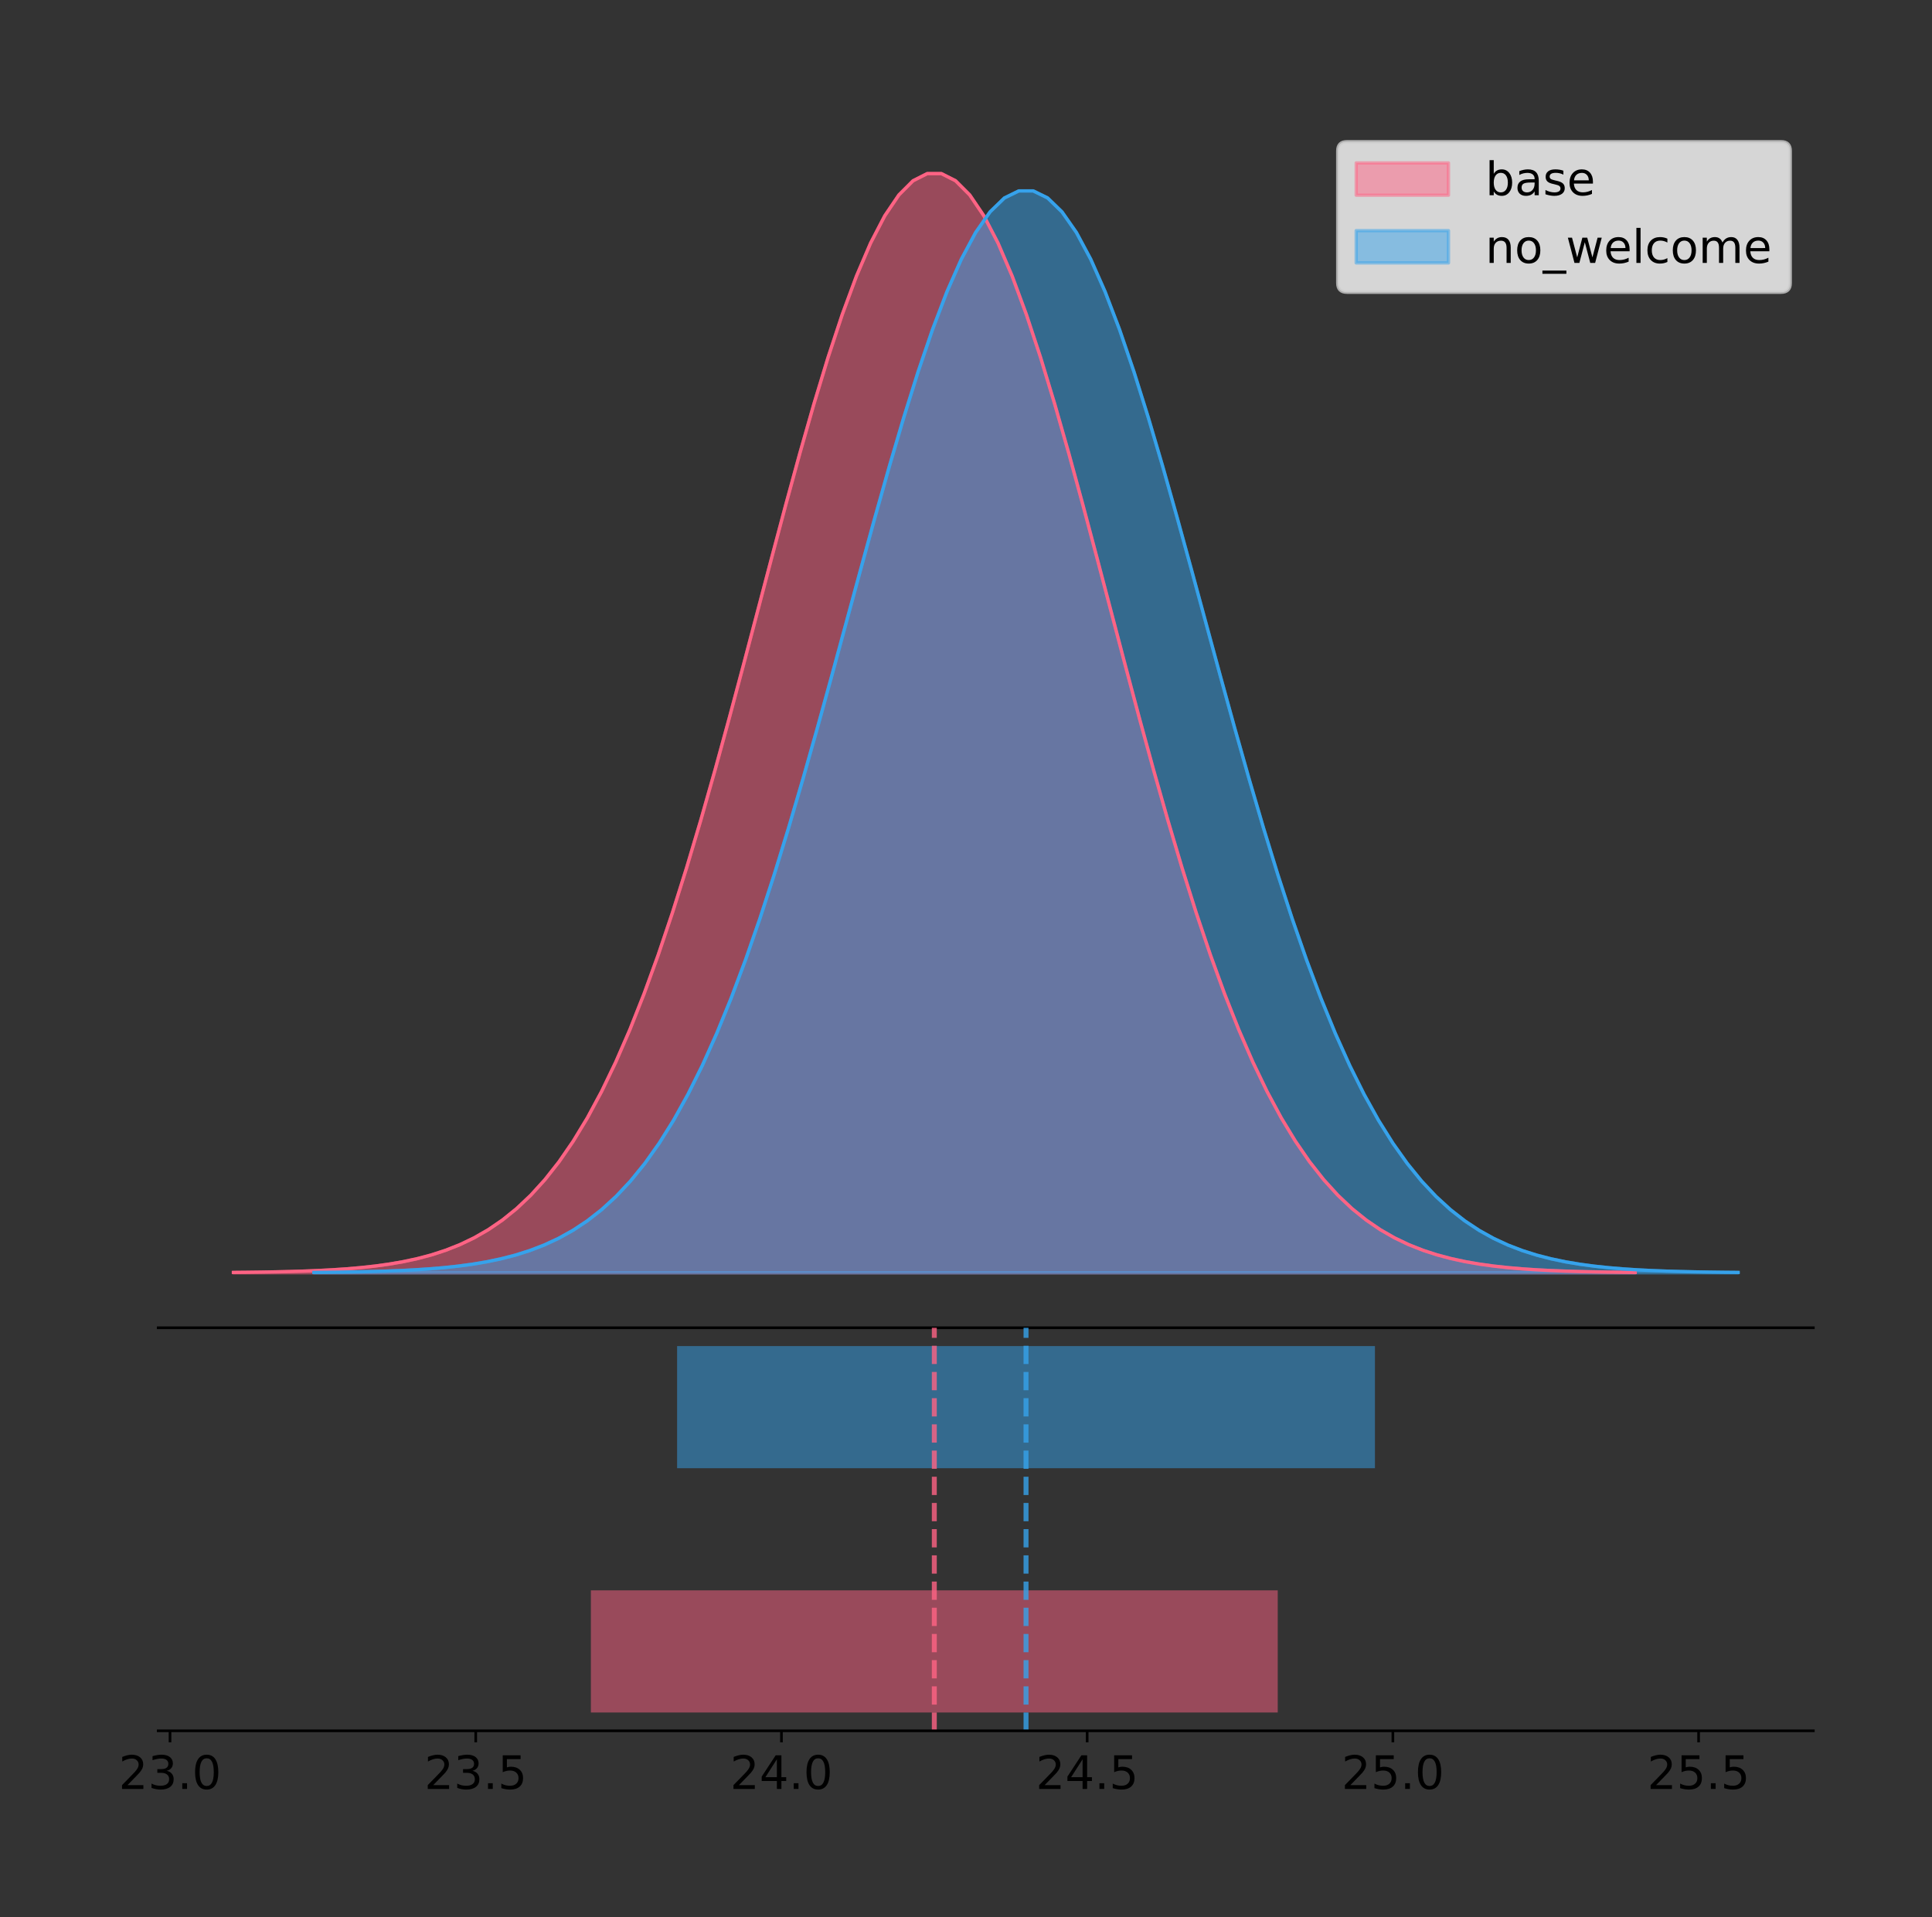 <?xml version="1.0" encoding="utf-8" standalone="no"?>
<!DOCTYPE svg PUBLIC "-//W3C//DTD SVG 1.1//EN"
  "http://www.w3.org/Graphics/SVG/1.1/DTD/svg11.dtd">
<!-- Created with matplotlib (https://matplotlib.org/) -->
<svg height="581.789pt" version="1.1" viewBox="0 0 586.197 581.789" width="586.197pt" xmlns="http://www.w3.org/2000/svg" xmlns:xlink="http://www.w3.org/1999/xlink">
 <rect x="0" y="0" width="586.197" height="581.789" fill="#333333" stroke="none"/>
 <defs>
  <style type="text/css">
*{stroke-linecap:butt;stroke-linejoin:round;}
  </style>
 </defs>
 <g id="figure_1">
  <g id="patch_1">
   <path d="M 0 581.789 
L 586.197 581.789 
L 586.197 0 
L 0 0 
z
" style="fill:none;"/>
  </g>
  <g id="axes_1">
   <g id="patch_2">
    <path d="M 47.997 402.93 
L 550.197 402.93 
L 550.197 36 
L 47.997 36 
z
" style="fill:none;"/>
   </g>
   <g id="PolyCollection_1">
    <defs>
     <path d="M 70.824 -195.538 
L 70.824 -195.65 
L 75.12 -195.692 
L 79.416 -195.749 
L 83.713 -195.825 
L 88.009 -195.925 
L 92.305 -196.058 
L 96.601 -196.23 
L 100.897 -196.455 
L 105.193 -196.744 
L 109.489 -197.115 
L 113.785 -197.585 
L 118.082 -198.179 
L 122.378 -198.923 
L 126.674 -199.848 
L 130.97 -200.99 
L 135.266 -202.39 
L 139.562 -204.093 
L 143.858 -206.151 
L 148.154 -208.617 
L 152.451 -211.552 
L 156.747 -215.017 
L 161.043 -219.078 
L 165.339 -223.801 
L 169.635 -229.25 
L 173.931 -235.488 
L 178.227 -242.572 
L 182.523 -250.552 
L 186.82 -259.468 
L 191.116 -269.344 
L 195.412 -280.192 
L 199.708 -292.002 
L 204.004 -304.744 
L 208.3 -318.365 
L 212.596 -332.786 
L 216.893 -347.901 
L 221.189 -363.58 
L 225.485 -379.667 
L 229.781 -395.98 
L 234.077 -412.318 
L 238.373 -428.462 
L 242.669 -444.18 
L 246.965 -459.23 
L 251.262 -473.372 
L 255.558 -486.366 
L 259.854 -497.987 
L 264.15 -508.025 
L 268.446 -516.294 
L 272.742 -522.64 
L 277.038 -526.94 
L 281.334 -529.111 
L 285.631 -529.111 
L 289.927 -526.94 
L 294.223 -522.64 
L 298.519 -516.294 
L 302.815 -508.025 
L 307.111 -497.987 
L 311.407 -486.366 
L 315.703 -473.372 
L 320 -459.23 
L 324.296 -444.18 
L 328.592 -428.462 
L 332.888 -412.318 
L 337.184 -395.98 
L 341.48 -379.667 
L 345.776 -363.58 
L 350.073 -347.901 
L 354.369 -332.786 
L 358.665 -318.365 
L 362.961 -304.744 
L 367.257 -292.002 
L 371.553 -280.192 
L 375.849 -269.344 
L 380.145 -259.468 
L 384.442 -250.552 
L 388.738 -242.572 
L 393.034 -235.488 
L 397.33 -229.25 
L 401.626 -223.801 
L 405.922 -219.078 
L 410.218 -215.017 
L 414.514 -211.552 
L 418.811 -208.617 
L 423.107 -206.151 
L 427.403 -204.093 
L 431.699 -202.39 
L 435.995 -200.99 
L 440.291 -199.848 
L 444.587 -198.923 
L 448.883 -198.179 
L 453.18 -197.585 
L 457.476 -197.115 
L 461.772 -196.744 
L 466.068 -196.455 
L 470.364 -196.23 
L 474.66 -196.058 
L 478.956 -195.925 
L 483.252 -195.825 
L 487.549 -195.749 
L 491.845 -195.692 
L 496.141 -195.65 
L 496.141 -195.538 
L 496.141 -195.538 
L 491.845 -195.538 
L 487.549 -195.538 
L 483.252 -195.538 
L 478.956 -195.538 
L 474.66 -195.538 
L 470.364 -195.538 
L 466.068 -195.538 
L 461.772 -195.538 
L 457.476 -195.538 
L 453.18 -195.538 
L 448.883 -195.538 
L 444.587 -195.538 
L 440.291 -195.538 
L 435.995 -195.538 
L 431.699 -195.538 
L 427.403 -195.538 
L 423.107 -195.538 
L 418.811 -195.538 
L 414.514 -195.538 
L 410.218 -195.538 
L 405.922 -195.538 
L 401.626 -195.538 
L 397.33 -195.538 
L 393.034 -195.538 
L 388.738 -195.538 
L 384.442 -195.538 
L 380.145 -195.538 
L 375.849 -195.538 
L 371.553 -195.538 
L 367.257 -195.538 
L 362.961 -195.538 
L 358.665 -195.538 
L 354.369 -195.538 
L 350.073 -195.538 
L 345.776 -195.538 
L 341.48 -195.538 
L 337.184 -195.538 
L 332.888 -195.538 
L 328.592 -195.538 
L 324.296 -195.538 
L 320 -195.538 
L 315.703 -195.538 
L 311.407 -195.538 
L 307.111 -195.538 
L 302.815 -195.538 
L 298.519 -195.538 
L 294.223 -195.538 
L 289.927 -195.538 
L 285.631 -195.538 
L 281.334 -195.538 
L 277.038 -195.538 
L 272.742 -195.538 
L 268.446 -195.538 
L 264.15 -195.538 
L 259.854 -195.538 
L 255.558 -195.538 
L 251.262 -195.538 
L 246.965 -195.538 
L 242.669 -195.538 
L 238.373 -195.538 
L 234.077 -195.538 
L 229.781 -195.538 
L 225.485 -195.538 
L 221.189 -195.538 
L 216.893 -195.538 
L 212.596 -195.538 
L 208.3 -195.538 
L 204.004 -195.538 
L 199.708 -195.538 
L 195.412 -195.538 
L 191.116 -195.538 
L 186.82 -195.538 
L 182.523 -195.538 
L 178.227 -195.538 
L 173.931 -195.538 
L 169.635 -195.538 
L 165.339 -195.538 
L 161.043 -195.538 
L 156.747 -195.538 
L 152.451 -195.538 
L 148.154 -195.538 
L 143.858 -195.538 
L 139.562 -195.538 
L 135.266 -195.538 
L 130.97 -195.538 
L 126.674 -195.538 
L 122.378 -195.538 
L 118.082 -195.538 
L 113.785 -195.538 
L 109.489 -195.538 
L 105.193 -195.538 
L 100.897 -195.538 
L 96.601 -195.538 
L 92.305 -195.538 
L 88.009 -195.538 
L 83.713 -195.538 
L 79.416 -195.538 
L 75.12 -195.538 
L 70.824 -195.538 
z
" id="m85d6933c99" style="stroke:#ff6384;stroke-opacity:0.5;"/>
    </defs>
    <g clip-path="url(#p6209bc9f95)">
     <use style="fill:#ff6384;fill-opacity:0.5;stroke:#ff6384;stroke-opacity:0.5;" x="0" xlink:href="#m85d6933c99" y="581.789"/>
    </g>
   </g>
   <g id="PolyCollection_2">
    <defs>
     <path d="M 95.251 -195.538 
L 95.251 -195.648 
L 99.615 -195.69 
L 103.98 -195.746 
L 108.345 -195.82 
L 112.71 -195.919 
L 117.075 -196.049 
L 121.44 -196.22 
L 125.804 -196.441 
L 130.169 -196.725 
L 134.534 -197.09 
L 138.899 -197.553 
L 143.264 -198.137 
L 147.629 -198.87 
L 151.994 -199.78 
L 156.358 -200.904 
L 160.723 -202.282 
L 165.088 -203.959 
L 169.453 -205.984 
L 173.818 -208.411 
L 178.183 -211.299 
L 182.547 -214.71 
L 186.912 -218.707 
L 191.277 -223.356 
L 195.642 -228.719 
L 200.007 -234.859 
L 204.372 -241.832 
L 208.736 -249.686 
L 213.101 -258.461 
L 217.466 -268.182 
L 221.831 -278.859 
L 226.196 -290.484 
L 230.561 -303.025 
L 234.925 -316.432 
L 239.29 -330.625 
L 243.655 -345.503 
L 248.02 -360.935 
L 252.385 -376.768 
L 256.75 -392.825 
L 261.114 -408.906 
L 265.479 -424.796 
L 269.844 -440.266 
L 274.209 -455.079 
L 278.574 -468.998 
L 282.939 -481.788 
L 287.303 -493.226 
L 291.668 -503.106 
L 296.033 -511.245 
L 300.398 -517.491 
L 304.763 -521.723 
L 309.128 -523.86 
L 313.493 -523.86 
L 317.857 -521.723 
L 322.222 -517.491 
L 326.587 -511.245 
L 330.952 -503.106 
L 335.317 -493.226 
L 339.682 -481.788 
L 344.046 -468.998 
L 348.411 -455.079 
L 352.776 -440.266 
L 357.141 -424.796 
L 361.506 -408.906 
L 365.871 -392.825 
L 370.235 -376.768 
L 374.6 -360.935 
L 378.965 -345.503 
L 383.33 -330.625 
L 387.695 -316.432 
L 392.06 -303.025 
L 396.424 -290.484 
L 400.789 -278.859 
L 405.154 -268.182 
L 409.519 -258.461 
L 413.884 -249.686 
L 418.249 -241.832 
L 422.613 -234.859 
L 426.978 -228.719 
L 431.343 -223.356 
L 435.708 -218.707 
L 440.073 -214.71 
L 444.438 -211.299 
L 448.803 -208.411 
L 453.167 -205.984 
L 457.532 -203.959 
L 461.897 -202.282 
L 466.262 -200.904 
L 470.627 -199.78 
L 474.992 -198.87 
L 479.356 -198.137 
L 483.721 -197.553 
L 488.086 -197.09 
L 492.451 -196.725 
L 496.816 -196.441 
L 501.181 -196.22 
L 505.545 -196.049 
L 509.91 -195.919 
L 514.275 -195.82 
L 518.64 -195.746 
L 523.005 -195.69 
L 527.37 -195.648 
L 527.37 -195.538 
L 527.37 -195.538 
L 523.005 -195.538 
L 518.64 -195.538 
L 514.275 -195.538 
L 509.91 -195.538 
L 505.545 -195.538 
L 501.181 -195.538 
L 496.816 -195.538 
L 492.451 -195.538 
L 488.086 -195.538 
L 483.721 -195.538 
L 479.356 -195.538 
L 474.992 -195.538 
L 470.627 -195.538 
L 466.262 -195.538 
L 461.897 -195.538 
L 457.532 -195.538 
L 453.167 -195.538 
L 448.803 -195.538 
L 444.438 -195.538 
L 440.073 -195.538 
L 435.708 -195.538 
L 431.343 -195.538 
L 426.978 -195.538 
L 422.613 -195.538 
L 418.249 -195.538 
L 413.884 -195.538 
L 409.519 -195.538 
L 405.154 -195.538 
L 400.789 -195.538 
L 396.424 -195.538 
L 392.06 -195.538 
L 387.695 -195.538 
L 383.33 -195.538 
L 378.965 -195.538 
L 374.6 -195.538 
L 370.235 -195.538 
L 365.871 -195.538 
L 361.506 -195.538 
L 357.141 -195.538 
L 352.776 -195.538 
L 348.411 -195.538 
L 344.046 -195.538 
L 339.682 -195.538 
L 335.317 -195.538 
L 330.952 -195.538 
L 326.587 -195.538 
L 322.222 -195.538 
L 317.857 -195.538 
L 313.493 -195.538 
L 309.128 -195.538 
L 304.763 -195.538 
L 300.398 -195.538 
L 296.033 -195.538 
L 291.668 -195.538 
L 287.303 -195.538 
L 282.939 -195.538 
L 278.574 -195.538 
L 274.209 -195.538 
L 269.844 -195.538 
L 265.479 -195.538 
L 261.114 -195.538 
L 256.75 -195.538 
L 252.385 -195.538 
L 248.02 -195.538 
L 243.655 -195.538 
L 239.29 -195.538 
L 234.925 -195.538 
L 230.561 -195.538 
L 226.196 -195.538 
L 221.831 -195.538 
L 217.466 -195.538 
L 213.101 -195.538 
L 208.736 -195.538 
L 204.372 -195.538 
L 200.007 -195.538 
L 195.642 -195.538 
L 191.277 -195.538 
L 186.912 -195.538 
L 182.547 -195.538 
L 178.183 -195.538 
L 173.818 -195.538 
L 169.453 -195.538 
L 165.088 -195.538 
L 160.723 -195.538 
L 156.358 -195.538 
L 151.994 -195.538 
L 147.629 -195.538 
L 143.264 -195.538 
L 138.899 -195.538 
L 134.534 -195.538 
L 130.169 -195.538 
L 125.804 -195.538 
L 121.44 -195.538 
L 117.075 -195.538 
L 112.71 -195.538 
L 108.345 -195.538 
L 103.98 -195.538 
L 99.615 -195.538 
L 95.251 -195.538 
z
" id="md2687a6788" style="stroke:#36a2eb;stroke-opacity:0.5;"/>
    </defs>
    <g clip-path="url(#p6209bc9f95)">
     <use style="fill:#36a2eb;fill-opacity:0.5;stroke:#36a2eb;stroke-opacity:0.5;" x="0" xlink:href="#md2687a6788" y="581.789"/>
    </g>
   </g>
   <g id="line2d_1">
    <path clip-path="url(#p6209bc9f95)" d="M 70.824 386.139 
L 75.12 386.097 
L 79.416 386.04 
L 83.713 385.965 
L 88.009 385.864 
L 92.305 385.732 
L 96.601 385.559 
L 100.897 385.334 
L 105.193 385.045 
L 109.489 384.675 
L 113.785 384.204 
L 118.082 383.61 
L 122.378 382.867 
L 126.674 381.941 
L 130.97 380.799 
L 135.266 379.399 
L 139.562 377.696 
L 143.858 375.639 
L 148.154 373.172 
L 152.451 370.238 
L 156.747 366.772 
L 161.043 362.711 
L 165.339 357.989 
L 169.635 352.539 
L 173.931 346.301 
L 178.227 339.217 
L 182.523 331.237 
L 186.82 322.322 
L 191.116 312.445 
L 195.412 301.597 
L 199.708 289.787 
L 204.004 277.045 
L 208.3 263.424 
L 212.596 249.004 
L 216.893 233.888 
L 221.189 218.209 
L 225.485 202.123 
L 229.781 185.809 
L 234.077 169.471 
L 238.373 153.327 
L 242.669 137.61 
L 246.965 122.559 
L 251.262 108.418 
L 255.558 95.423 
L 259.854 83.803 
L 264.15 73.765 
L 268.446 65.495 
L 272.742 59.15 
L 277.038 54.85 
L 281.334 52.679 
L 285.631 52.679 
L 289.927 54.85 
L 294.223 59.15 
L 298.519 65.495 
L 302.815 73.765 
L 307.111 83.803 
L 311.407 95.423 
L 315.703 108.418 
L 320 122.559 
L 324.296 137.61 
L 328.592 153.327 
L 332.888 169.471 
L 337.184 185.809 
L 341.48 202.123 
L 345.776 218.209 
L 350.073 233.888 
L 354.369 249.004 
L 358.665 263.424 
L 362.961 277.045 
L 367.257 289.787 
L 371.553 301.597 
L 375.849 312.445 
L 380.145 322.322 
L 384.442 331.237 
L 388.738 339.217 
L 393.034 346.301 
L 397.33 352.539 
L 401.626 357.989 
L 405.922 362.711 
L 410.218 366.772 
L 414.514 370.238 
L 418.811 373.172 
L 423.107 375.639 
L 427.403 377.696 
L 431.699 379.399 
L 435.995 380.799 
L 440.291 381.941 
L 444.587 382.867 
L 448.883 383.61 
L 453.18 384.204 
L 457.476 384.675 
L 461.772 385.045 
L 466.068 385.334 
L 470.364 385.559 
L 474.66 385.732 
L 478.956 385.864 
L 483.252 385.965 
L 487.549 386.04 
L 491.845 386.097 
L 496.141 386.139 
" style="fill:none;stroke:#ff6384;stroke-linecap:square;"/>
   </g>
   <g id="line2d_2">
    <path clip-path="url(#p6209bc9f95)" d="M 95.251 386.141 
L 99.615 386.1 
L 103.98 386.044 
L 108.345 385.969 
L 112.71 385.87 
L 117.075 385.74 
L 121.44 385.57 
L 125.804 385.349 
L 130.169 385.064 
L 134.534 384.7 
L 138.899 384.236 
L 143.264 383.652 
L 147.629 382.92 
L 151.994 382.009 
L 156.358 380.885 
L 160.723 379.507 
L 165.088 377.831 
L 169.453 375.806 
L 173.818 373.378 
L 178.183 370.49 
L 182.547 367.079 
L 186.912 363.082 
L 191.277 358.434 
L 195.642 353.07 
L 200.007 346.93 
L 204.372 339.957 
L 208.736 332.103 
L 213.101 323.328 
L 217.466 313.607 
L 221.831 302.93 
L 226.196 291.306 
L 230.561 278.764 
L 234.925 265.358 
L 239.29 251.164 
L 243.655 236.287 
L 248.02 220.854 
L 252.385 205.021 
L 256.75 188.965 
L 261.114 172.884 
L 265.479 156.994 
L 269.844 141.524 
L 274.209 126.71 
L 278.574 112.791 
L 282.939 100.001 
L 287.303 88.564 
L 291.668 78.684 
L 296.033 70.544 
L 300.398 64.299 
L 304.763 60.067 
L 309.128 57.93 
L 313.493 57.93 
L 317.857 60.067 
L 322.222 64.299 
L 326.587 70.544 
L 330.952 78.684 
L 335.317 88.564 
L 339.682 100.001 
L 344.046 112.791 
L 348.411 126.71 
L 352.776 141.524 
L 357.141 156.994 
L 361.506 172.884 
L 365.871 188.965 
L 370.235 205.021 
L 374.6 220.854 
L 378.965 236.287 
L 383.33 251.164 
L 387.695 265.358 
L 392.06 278.764 
L 396.424 291.306 
L 400.789 302.93 
L 405.154 313.607 
L 409.519 323.328 
L 413.884 332.103 
L 418.249 339.957 
L 422.613 346.93 
L 426.978 353.07 
L 431.343 358.434 
L 435.708 363.082 
L 440.073 367.079 
L 444.438 370.49 
L 448.803 373.378 
L 453.167 375.806 
L 457.532 377.831 
L 461.897 379.507 
L 466.262 380.885 
L 470.627 382.009 
L 474.992 382.92 
L 479.356 383.652 
L 483.721 384.236 
L 488.086 384.7 
L 492.451 385.064 
L 496.816 385.349 
L 501.181 385.57 
L 505.545 385.74 
L 509.91 385.87 
L 514.275 385.969 
L 518.64 386.044 
L 523.005 386.1 
L 527.37 386.141 
" style="fill:none;stroke:#36a2eb;stroke-linecap:square;"/>
   </g>
   <g id="patch_3">
    <path d="M 47.997 402.93 
L 550.197 402.93 
" style="fill:none;stroke:#000000;stroke-linecap:square;stroke-linejoin:miter;stroke-width:0.8;"/>
   </g>
   <g id="legend_1">
    <g id="patch_4">
     <path d="M 408.69 88.688 
L 540.397 88.688 
Q 543.197 88.688 543.197 85.888 
L 543.197 45.8 
Q 543.197 43 540.397 43 
L 408.69 43 
Q 405.89 43 405.89 45.8 
L 405.89 85.888 
Q 405.89 88.688 408.69 88.688 
z
" style="fill:#ffffff;opacity:0.8;stroke:#cccccc;stroke-linejoin:miter;"/>
    </g>
    <g id="patch_5">
     <path d="M 411.49 59.238 
L 439.49 59.238 
L 439.49 49.438 
L 411.49 49.438 
z
" style="fill:#ff6384;opacity:0.5;stroke:#ff6384;stroke-linejoin:miter;"/>
    </g>
    <g id="text_1">
     <!-- base -->
     <defs>
      <path d="M 48.688 27.297 
Q 48.688 37.203 44.609 42.844 
Q 40.531 48.484 33.406 48.484 
Q 26.266 48.484 22.188 42.844 
Q 18.109 37.203 18.109 27.297 
Q 18.109 17.391 22.188 11.75 
Q 26.266 6.109 33.406 6.109 
Q 40.531 6.109 44.609 11.75 
Q 48.688 17.391 48.688 27.297 
z
M 18.109 46.391 
Q 20.953 51.266 25.266 53.625 
Q 29.594 56 35.594 56 
Q 45.562 56 51.781 48.094 
Q 58.016 40.188 58.016 27.297 
Q 58.016 14.406 51.781 6.484 
Q 45.562 -1.422 35.594 -1.422 
Q 29.594 -1.422 25.266 0.953 
Q 20.953 3.328 18.109 8.203 
L 18.109 0 
L 9.078 0 
L 9.078 75.984 
L 18.109 75.984 
z
" id="DejaVuSans-98"/>
      <path d="M 34.281 27.484 
Q 23.391 27.484 19.188 25 
Q 14.984 22.516 14.984 16.5 
Q 14.984 11.719 18.141 8.906 
Q 21.297 6.109 26.703 6.109 
Q 34.188 6.109 38.703 11.406 
Q 43.219 16.703 43.219 25.484 
L 43.219 27.484 
z
M 52.203 31.203 
L 52.203 0 
L 43.219 0 
L 43.219 8.297 
Q 40.141 3.328 35.547 0.953 
Q 30.953 -1.422 24.312 -1.422 
Q 15.922 -1.422 10.953 3.297 
Q 6 8.016 6 15.922 
Q 6 25.141 12.172 29.828 
Q 18.359 34.516 30.609 34.516 
L 43.219 34.516 
L 43.219 35.406 
Q 43.219 41.609 39.141 45 
Q 35.062 48.391 27.688 48.391 
Q 23 48.391 18.547 47.266 
Q 14.109 46.141 10.016 43.891 
L 10.016 52.203 
Q 14.938 54.109 19.578 55.047 
Q 24.219 56 28.609 56 
Q 40.484 56 46.344 49.844 
Q 52.203 43.703 52.203 31.203 
z
" id="DejaVuSans-97"/>
      <path d="M 44.281 53.078 
L 44.281 44.578 
Q 40.484 46.531 36.375 47.5 
Q 32.281 48.484 27.875 48.484 
Q 21.188 48.484 17.844 46.438 
Q 14.5 44.391 14.5 40.281 
Q 14.5 37.156 16.891 35.375 
Q 19.281 33.594 26.516 31.984 
L 29.594 31.297 
Q 39.156 29.25 43.188 25.516 
Q 47.219 21.781 47.219 15.094 
Q 47.219 7.469 41.188 3.016 
Q 35.156 -1.422 24.609 -1.422 
Q 20.219 -1.422 15.453 -0.562 
Q 10.688 0.297 5.422 2 
L 5.422 11.281 
Q 10.406 8.688 15.234 7.391 
Q 20.062 6.109 24.812 6.109 
Q 31.156 6.109 34.562 8.281 
Q 37.984 10.453 37.984 14.406 
Q 37.984 18.062 35.516 20.016 
Q 33.062 21.969 24.703 23.781 
L 21.578 24.516 
Q 13.234 26.266 9.516 29.906 
Q 5.812 33.547 5.812 39.891 
Q 5.812 47.609 11.281 51.797 
Q 16.75 56 26.812 56 
Q 31.781 56 36.172 55.266 
Q 40.578 54.547 44.281 53.078 
z
" id="DejaVuSans-115"/>
      <path d="M 56.203 29.594 
L 56.203 25.203 
L 14.891 25.203 
Q 15.484 15.922 20.484 11.062 
Q 25.484 6.203 34.422 6.203 
Q 39.594 6.203 44.453 7.469 
Q 49.312 8.734 54.109 11.281 
L 54.109 2.781 
Q 49.266 0.734 44.188 -0.344 
Q 39.109 -1.422 33.891 -1.422 
Q 20.797 -1.422 13.156 6.188 
Q 5.516 13.812 5.516 26.812 
Q 5.516 40.234 12.766 48.109 
Q 20.016 56 32.328 56 
Q 43.359 56 49.781 48.891 
Q 56.203 41.797 56.203 29.594 
z
M 47.219 32.234 
Q 47.125 39.594 43.094 43.984 
Q 39.062 48.391 32.422 48.391 
Q 24.906 48.391 20.391 44.141 
Q 15.875 39.891 15.188 32.172 
z
" id="DejaVuSans-101"/>
     </defs>
     <g transform="translate(450.69 59.238)scale(0.14 -0.14)">
      <use xlink:href="#DejaVuSans-98"/>
      <use x="63.477" xlink:href="#DejaVuSans-97"/>
      <use x="124.756" xlink:href="#DejaVuSans-115"/>
      <use x="176.855" xlink:href="#DejaVuSans-101"/>
     </g>
    </g>
    <g id="patch_6">
     <path d="M 411.49 79.787 
L 439.49 79.787 
L 439.49 69.987 
L 411.49 69.987 
z
" style="fill:#36a2eb;opacity:0.5;stroke:#36a2eb;stroke-linejoin:miter;"/>
    </g>
    <g id="text_2">
     <!-- no_welcome -->
     <defs>
      <path d="M 54.891 33.016 
L 54.891 0 
L 45.906 0 
L 45.906 32.719 
Q 45.906 40.484 42.875 44.328 
Q 39.844 48.188 33.797 48.188 
Q 26.516 48.188 22.312 43.547 
Q 18.109 38.922 18.109 30.906 
L 18.109 0 
L 9.078 0 
L 9.078 54.688 
L 18.109 54.688 
L 18.109 46.188 
Q 21.344 51.125 25.703 53.562 
Q 30.078 56 35.797 56 
Q 45.219 56 50.047 50.172 
Q 54.891 44.344 54.891 33.016 
z
" id="DejaVuSans-110"/>
      <path d="M 30.609 48.391 
Q 23.391 48.391 19.188 42.75 
Q 14.984 37.109 14.984 27.297 
Q 14.984 17.484 19.156 11.844 
Q 23.344 6.203 30.609 6.203 
Q 37.797 6.203 41.984 11.859 
Q 46.188 17.531 46.188 27.297 
Q 46.188 37.016 41.984 42.703 
Q 37.797 48.391 30.609 48.391 
z
M 30.609 56 
Q 42.328 56 49.016 48.375 
Q 55.719 40.766 55.719 27.297 
Q 55.719 13.875 49.016 6.219 
Q 42.328 -1.422 30.609 -1.422 
Q 18.844 -1.422 12.172 6.219 
Q 5.516 13.875 5.516 27.297 
Q 5.516 40.766 12.172 48.375 
Q 18.844 56 30.609 56 
z
" id="DejaVuSans-111"/>
      <path d="M 50.984 -16.609 
L 50.984 -23.578 
L -0.984 -23.578 
L -0.984 -16.609 
z
" id="DejaVuSans-95"/>
      <path d="M 4.203 54.688 
L 13.188 54.688 
L 24.422 12.016 
L 35.594 54.688 
L 46.188 54.688 
L 57.422 12.016 
L 68.609 54.688 
L 77.594 54.688 
L 63.281 0 
L 52.688 0 
L 40.922 44.828 
L 29.109 0 
L 18.5 0 
z
" id="DejaVuSans-119"/>
      <path d="M 9.422 75.984 
L 18.406 75.984 
L 18.406 0 
L 9.422 0 
z
" id="DejaVuSans-108"/>
      <path d="M 48.781 52.594 
L 48.781 44.188 
Q 44.969 46.297 41.141 47.344 
Q 37.312 48.391 33.406 48.391 
Q 24.656 48.391 19.812 42.844 
Q 14.984 37.312 14.984 27.297 
Q 14.984 17.281 19.812 11.734 
Q 24.656 6.203 33.406 6.203 
Q 37.312 6.203 41.141 7.25 
Q 44.969 8.297 48.781 10.406 
L 48.781 2.094 
Q 45.016 0.344 40.984 -0.531 
Q 36.969 -1.422 32.422 -1.422 
Q 20.062 -1.422 12.781 6.344 
Q 5.516 14.109 5.516 27.297 
Q 5.516 40.672 12.859 48.328 
Q 20.219 56 33.016 56 
Q 37.156 56 41.109 55.141 
Q 45.062 54.297 48.781 52.594 
z
" id="DejaVuSans-99"/>
      <path d="M 52 44.188 
Q 55.375 50.25 60.062 53.125 
Q 64.75 56 71.094 56 
Q 79.641 56 84.281 50.016 
Q 88.922 44.047 88.922 33.016 
L 88.922 0 
L 79.891 0 
L 79.891 32.719 
Q 79.891 40.578 77.094 44.375 
Q 74.312 48.188 68.609 48.188 
Q 61.625 48.188 57.562 43.547 
Q 53.516 38.922 53.516 30.906 
L 53.516 0 
L 44.484 0 
L 44.484 32.719 
Q 44.484 40.625 41.703 44.406 
Q 38.922 48.188 33.109 48.188 
Q 26.219 48.188 22.156 43.531 
Q 18.109 38.875 18.109 30.906 
L 18.109 0 
L 9.078 0 
L 9.078 54.688 
L 18.109 54.688 
L 18.109 46.188 
Q 21.188 51.219 25.484 53.609 
Q 29.781 56 35.688 56 
Q 41.656 56 45.828 52.969 
Q 50 49.953 52 44.188 
z
" id="DejaVuSans-109"/>
     </defs>
     <g transform="translate(450.69 79.787)scale(0.14 -0.14)">
      <use xlink:href="#DejaVuSans-110"/>
      <use x="63.379" xlink:href="#DejaVuSans-111"/>
      <use x="124.561" xlink:href="#DejaVuSans-95"/>
      <use x="174.561" xlink:href="#DejaVuSans-119"/>
      <use x="256.348" xlink:href="#DejaVuSans-101"/>
      <use x="317.871" xlink:href="#DejaVuSans-108"/>
      <use x="345.654" xlink:href="#DejaVuSans-99"/>
      <use x="400.635" xlink:href="#DejaVuSans-111"/>
      <use x="461.816" xlink:href="#DejaVuSans-109"/>
      <use x="559.229" xlink:href="#DejaVuSans-101"/>
     </g>
    </g>
   </g>
  </g>
  <g id="axes_2">
   <g id="patch_7">
    <path d="M 47.997 525.24 
L 550.197 525.24 
L 550.197 402.93 
L 47.997 402.93 
z
" style="fill:none;"/>
   </g>
   <g id="patch_8">
    <path clip-path="url(#pf6606745a6)" d="M 179.28 519.68 
L 387.685 519.68 
L 387.685 482.617 
L 179.28 482.617 
z
" style="fill:#ff6384;opacity:0.5;"/>
   </g>
   <g id="patch_9">
    <path clip-path="url(#pf6606745a6)" d="M 205.441 445.553 
L 417.179 445.553 
L 417.179 408.49 
L 205.441 408.49 
z
" style="fill:#36a2eb;opacity:0.5;"/>
   </g>
   <g id="matplotlib.axis_1">
    <g id="xtick_1">
     <g id="line2d_3">
      <defs>
       <path d="M 0 0 
L 0 3.5 
" id="m6db0296ac0" style="stroke:#000000;stroke-width:0.8;"/>
      </defs>
      <g>
       <use style="stroke:#000000;stroke-width:0.8;" x="51.586" xlink:href="#m6db0296ac0" y="525.24"/>
      </g>
     </g>
     <g id="text_3">
      <!-- 23.0 -->
      <defs>
       <path d="M 19.188 8.297 
L 53.609 8.297 
L 53.609 0 
L 7.328 0 
L 7.328 8.297 
Q 12.938 14.109 22.625 23.891 
Q 32.328 33.688 34.812 36.531 
Q 39.547 41.844 41.422 45.531 
Q 43.312 49.219 43.312 52.781 
Q 43.312 58.594 39.234 62.25 
Q 35.156 65.922 28.609 65.922 
Q 23.969 65.922 18.812 64.312 
Q 13.672 62.703 7.812 59.422 
L 7.812 69.391 
Q 13.766 71.781 18.938 73 
Q 24.125 74.219 28.422 74.219 
Q 39.75 74.219 46.484 68.547 
Q 53.219 62.891 53.219 53.422 
Q 53.219 48.922 51.531 44.891 
Q 49.859 40.875 45.406 35.406 
Q 44.188 33.984 37.641 27.219 
Q 31.109 20.453 19.188 8.297 
z
" id="DejaVuSans-50"/>
       <path d="M 40.578 39.312 
Q 47.656 37.797 51.625 33 
Q 55.609 28.219 55.609 21.188 
Q 55.609 10.406 48.188 4.484 
Q 40.766 -1.422 27.094 -1.422 
Q 22.516 -1.422 17.656 -0.516 
Q 12.797 0.391 7.625 2.203 
L 7.625 11.719 
Q 11.719 9.328 16.594 8.109 
Q 21.484 6.891 26.812 6.891 
Q 36.078 6.891 40.938 10.547 
Q 45.797 14.203 45.797 21.188 
Q 45.797 27.641 41.281 31.266 
Q 36.766 34.906 28.719 34.906 
L 20.219 34.906 
L 20.219 43.016 
L 29.109 43.016 
Q 36.375 43.016 40.234 45.922 
Q 44.094 48.828 44.094 54.297 
Q 44.094 59.906 40.109 62.906 
Q 36.141 65.922 28.719 65.922 
Q 24.656 65.922 20.016 65.031 
Q 15.375 64.156 9.812 62.312 
L 9.812 71.094 
Q 15.438 72.656 20.344 73.438 
Q 25.25 74.219 29.594 74.219 
Q 40.828 74.219 47.359 69.109 
Q 53.906 64.016 53.906 55.328 
Q 53.906 49.266 50.438 45.094 
Q 46.969 40.922 40.578 39.312 
z
" id="DejaVuSans-51"/>
       <path d="M 10.688 12.406 
L 21 12.406 
L 21 0 
L 10.688 0 
z
" id="DejaVuSans-46"/>
       <path d="M 31.781 66.406 
Q 24.172 66.406 20.328 58.906 
Q 16.5 51.422 16.5 36.375 
Q 16.5 21.391 20.328 13.891 
Q 24.172 6.391 31.781 6.391 
Q 39.453 6.391 43.281 13.891 
Q 47.125 21.391 47.125 36.375 
Q 47.125 51.422 43.281 58.906 
Q 39.453 66.406 31.781 66.406 
z
M 31.781 74.219 
Q 44.047 74.219 50.516 64.516 
Q 56.984 54.828 56.984 36.375 
Q 56.984 17.969 50.516 8.266 
Q 44.047 -1.422 31.781 -1.422 
Q 19.531 -1.422 13.062 8.266 
Q 6.594 17.969 6.594 36.375 
Q 6.594 54.828 13.062 64.516 
Q 19.531 74.219 31.781 74.219 
z
" id="DejaVuSans-48"/>
      </defs>
      <g transform="translate(36 542.878)scale(0.14 -0.14)">
       <use xlink:href="#DejaVuSans-50"/>
       <use x="63.623" xlink:href="#DejaVuSans-51"/>
       <use x="127.246" xlink:href="#DejaVuSans-46"/>
       <use x="159.033" xlink:href="#DejaVuSans-48"/>
      </g>
     </g>
    </g>
    <g id="xtick_2">
     <g id="line2d_4">
      <g>
       <use style="stroke:#000000;stroke-width:0.8;" x="144.345" xlink:href="#m6db0296ac0" y="525.24"/>
      </g>
     </g>
     <g id="text_4">
      <!-- 23.5 -->
      <defs>
       <path d="M 10.797 72.906 
L 49.516 72.906 
L 49.516 64.594 
L 19.828 64.594 
L 19.828 46.734 
Q 21.969 47.469 24.109 47.828 
Q 26.266 48.188 28.422 48.188 
Q 40.625 48.188 47.75 41.5 
Q 54.891 34.812 54.891 23.391 
Q 54.891 11.625 47.562 5.094 
Q 40.234 -1.422 26.906 -1.422 
Q 22.312 -1.422 17.547 -0.641 
Q 12.797 0.141 7.719 1.703 
L 7.719 11.625 
Q 12.109 9.234 16.797 8.062 
Q 21.484 6.891 26.703 6.891 
Q 35.156 6.891 40.078 11.328 
Q 45.016 15.766 45.016 23.391 
Q 45.016 31 40.078 35.438 
Q 35.156 39.891 26.703 39.891 
Q 22.75 39.891 18.812 39.016 
Q 14.891 38.141 10.797 36.281 
z
" id="DejaVuSans-53"/>
      </defs>
      <g transform="translate(128.759 542.878)scale(0.14 -0.14)">
       <use xlink:href="#DejaVuSans-50"/>
       <use x="63.623" xlink:href="#DejaVuSans-51"/>
       <use x="127.246" xlink:href="#DejaVuSans-46"/>
       <use x="159.033" xlink:href="#DejaVuSans-53"/>
      </g>
     </g>
    </g>
    <g id="xtick_3">
     <g id="line2d_5">
      <g>
       <use style="stroke:#000000;stroke-width:0.8;" x="237.103" xlink:href="#m6db0296ac0" y="525.24"/>
      </g>
     </g>
     <g id="text_5">
      <!-- 24.0 -->
      <defs>
       <path d="M 37.797 64.312 
L 12.891 25.391 
L 37.797 25.391 
z
M 35.203 72.906 
L 47.609 72.906 
L 47.609 25.391 
L 58.016 25.391 
L 58.016 17.188 
L 47.609 17.188 
L 47.609 0 
L 37.797 0 
L 37.797 17.188 
L 4.891 17.188 
L 4.891 26.703 
z
" id="DejaVuSans-52"/>
      </defs>
      <g transform="translate(221.517 542.878)scale(0.14 -0.14)">
       <use xlink:href="#DejaVuSans-50"/>
       <use x="63.623" xlink:href="#DejaVuSans-52"/>
       <use x="127.246" xlink:href="#DejaVuSans-46"/>
       <use x="159.033" xlink:href="#DejaVuSans-48"/>
      </g>
     </g>
    </g>
    <g id="xtick_4">
     <g id="line2d_6">
      <g>
       <use style="stroke:#000000;stroke-width:0.8;" x="329.862" xlink:href="#m6db0296ac0" y="525.24"/>
      </g>
     </g>
     <g id="text_6">
      <!-- 24.5 -->
      <g transform="translate(314.276 542.878)scale(0.14 -0.14)">
       <use xlink:href="#DejaVuSans-50"/>
       <use x="63.623" xlink:href="#DejaVuSans-52"/>
       <use x="127.246" xlink:href="#DejaVuSans-46"/>
       <use x="159.033" xlink:href="#DejaVuSans-53"/>
      </g>
     </g>
    </g>
    <g id="xtick_5">
     <g id="line2d_7">
      <g>
       <use style="stroke:#000000;stroke-width:0.8;" x="422.62" xlink:href="#m6db0296ac0" y="525.24"/>
      </g>
     </g>
     <g id="text_7">
      <!-- 25.0 -->
      <g transform="translate(407.035 542.878)scale(0.14 -0.14)">
       <use xlink:href="#DejaVuSans-50"/>
       <use x="63.623" xlink:href="#DejaVuSans-53"/>
       <use x="127.246" xlink:href="#DejaVuSans-46"/>
       <use x="159.033" xlink:href="#DejaVuSans-48"/>
      </g>
     </g>
    </g>
    <g id="xtick_6">
     <g id="line2d_8">
      <g>
       <use style="stroke:#000000;stroke-width:0.8;" x="515.379" xlink:href="#m6db0296ac0" y="525.24"/>
      </g>
     </g>
     <g id="text_8">
      <!-- 25.5 -->
      <g transform="translate(499.793 542.878)scale(0.14 -0.14)">
       <use xlink:href="#DejaVuSans-50"/>
       <use x="63.623" xlink:href="#DejaVuSans-53"/>
       <use x="127.246" xlink:href="#DejaVuSans-46"/>
       <use x="159.033" xlink:href="#DejaVuSans-53"/>
      </g>
     </g>
    </g>
   </g>
   <g id="line2d_9">
    <path clip-path="url(#pf6606745a6)" d="M 283.483 525.24 
L 283.483 402.93 
" style="fill:none;stroke:#ff6384;stroke-dasharray:5.55,2.4;stroke-dashoffset:0;stroke-opacity:0.8;stroke-width:1.5;"/>
   </g>
   <g id="line2d_10">
    <path clip-path="url(#pf6606745a6)" d="M 311.31 525.24 
L 311.31 402.93 
" style="fill:none;stroke:#36a2eb;stroke-dasharray:5.55,2.4;stroke-dashoffset:0;stroke-opacity:0.8;stroke-width:1.5;"/>
   </g>
   <g id="patch_10">
    <path d="M 47.997 525.24 
L 550.197 525.24 
" style="fill:none;stroke:#000000;stroke-linecap:square;stroke-linejoin:miter;stroke-width:0.8;"/>
   </g>
  </g>
 </g>
 <defs>
  <clipPath id="p6209bc9f95">
   <rect height="366.93" width="502.2" x="47.997" y="36"/>
  </clipPath>
  <clipPath id="pf6606745a6">
   <rect height="122.31" width="502.2" x="47.997" y="402.93"/>
  </clipPath>
 </defs>
</svg>
